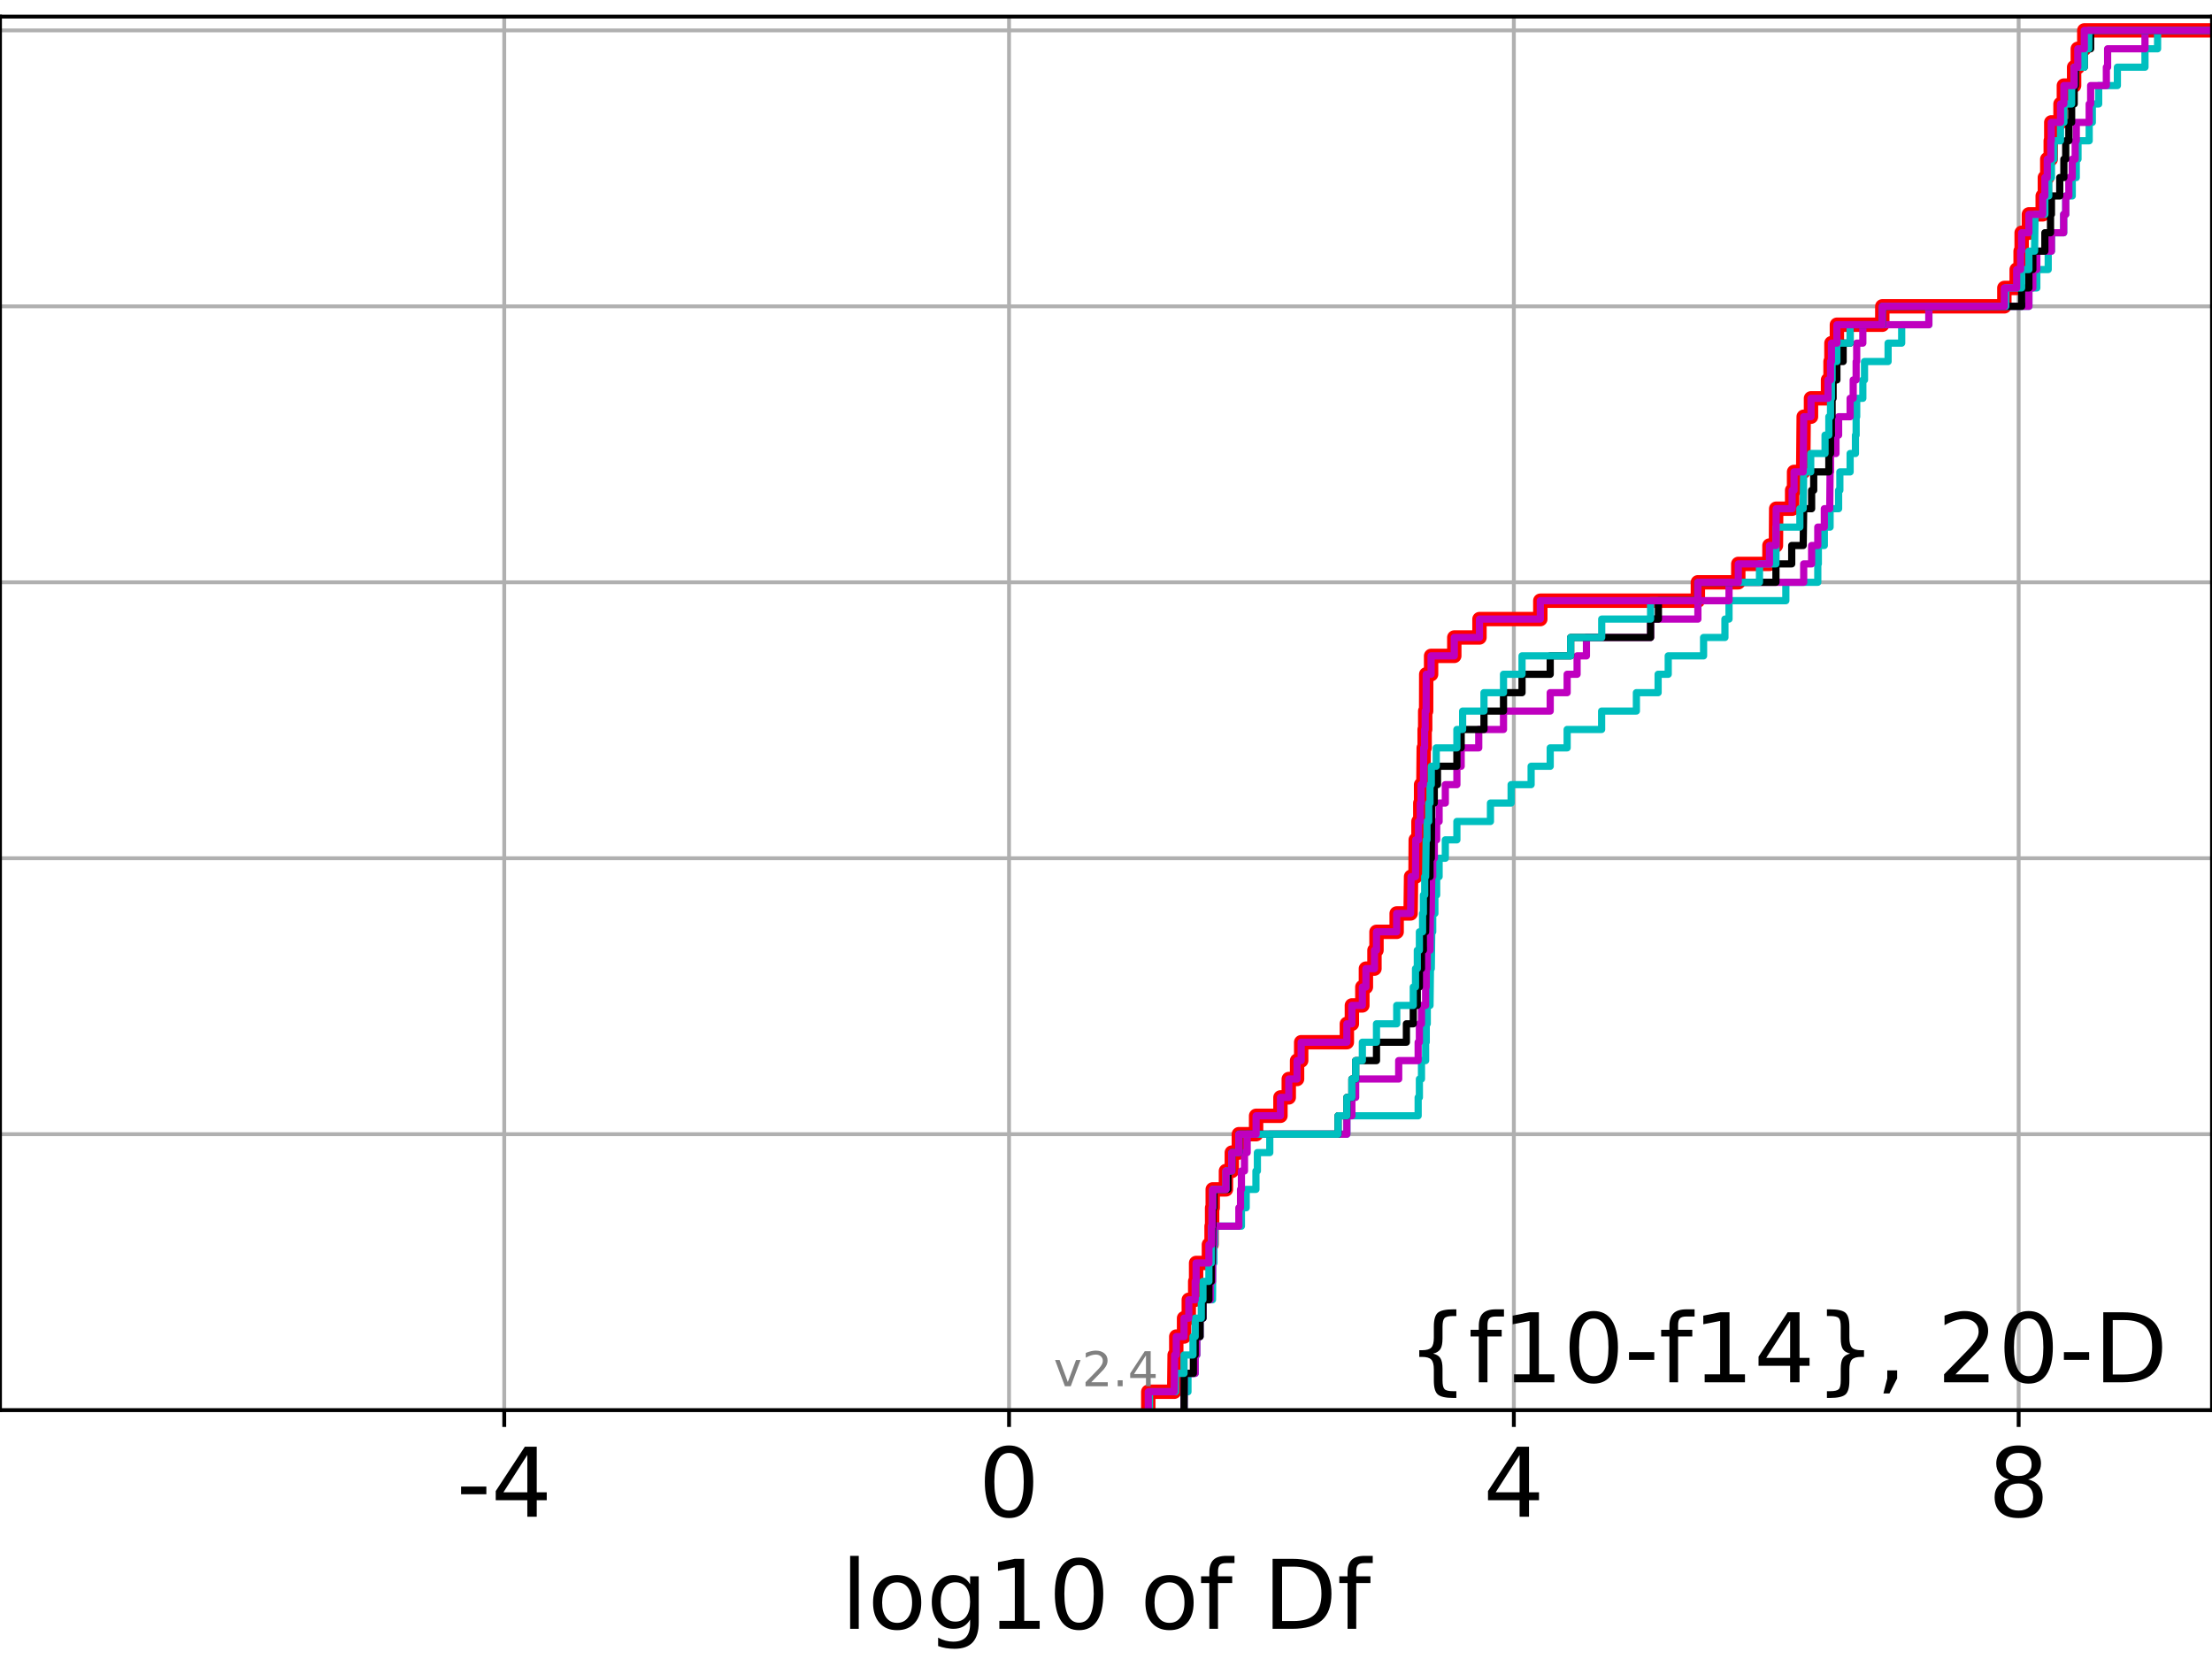 <?xml version="1.0" encoding="utf-8" standalone="no"?>
<!DOCTYPE svg PUBLIC "-//W3C//DTD SVG 1.1//EN"
  "http://www.w3.org/Graphics/SVG/1.1/DTD/svg11.dtd">
<!-- Created with matplotlib (https://matplotlib.org/) -->
<svg height="345.6pt" version="1.1" viewBox="0 0 460.8 345.6" width="460.8pt" xmlns="http://www.w3.org/2000/svg" xmlns:xlink="http://www.w3.org/1999/xlink">
 <defs>
  <style type="text/css">
*{stroke-linecap:butt;stroke-linejoin:round;}
  </style>
 </defs>
 <g id="figure_1">
  <g id="patch_1">
   <path d="M 0 345.6 
L 460.8 345.6 
L 460.8 0 
L 0 0 
z
" style="fill:#ffffff;"/>
  </g>
  <g id="axes_1">
   <g id="patch_2">
    <path d="M 0 293.76 
L 460.8 293.76 
L 460.8 3.456 
L 0 3.456 
z
" style="fill:#ffffff;"/>
   </g>
   <g id="matplotlib.axis_1">
    <g id="xtick_1">
     <g id="line2d_1">
      <path clip-path="url(#padebe18857)" d="M 105.045 293.76 
L 105.045 3.456 
" style="fill:none;stroke:#b0b0b0;stroke-linecap:square;stroke-width:0.8;"/>
     </g>
     <g id="line2d_2">
      <defs>
       <path d="M 0 0 
L 0 3.5 
" id="m8890fd1b78" style="stroke:#000000;stroke-width:0.8;"/>
      </defs>
      <g>
       <use style="stroke:#000000;stroke-width:0.8;" x="105.045" xlink:href="#m8890fd1b78" y="293.76"/>
      </g>
     </g>
     <g id="text_1">
      <!-- -4 -->
      <defs>
       <path d="M 4.891 31.391 
L 31.203 31.391 
L 31.203 23.391 
L 4.891 23.391 
z
" id="DejaVuSans-45"/>
       <path d="M 37.797 64.312 
L 12.891 25.391 
L 37.797 25.391 
z
M 35.203 72.906 
L 47.609 72.906 
L 47.609 25.391 
L 58.016 25.391 
L 58.016 17.188 
L 47.609 17.188 
L 47.609 0 
L 37.797 0 
L 37.797 17.188 
L 4.891 17.188 
L 4.891 26.703 
z
" id="DejaVuSans-52"/>
      </defs>
      <g transform="translate(95.075 315.957)scale(0.2 -0.2)">
       <use xlink:href="#DejaVuSans-45"/>
       <use x="36.084" xlink:href="#DejaVuSans-52"/>
      </g>
     </g>
    </g>
    <g id="xtick_2">
     <g id="line2d_3">
      <path clip-path="url(#padebe18857)" d="M 210.203 293.76 
L 210.203 3.456 
" style="fill:none;stroke:#b0b0b0;stroke-linecap:square;stroke-width:0.8;"/>
     </g>
     <g id="line2d_4">
      <g>
       <use style="stroke:#000000;stroke-width:0.8;" x="210.203" xlink:href="#m8890fd1b78" y="293.76"/>
      </g>
     </g>
     <g id="text_2">
      <!-- 0 -->
      <defs>
       <path d="M 31.781 66.406 
Q 24.172 66.406 20.328 58.906 
Q 16.5 51.422 16.5 36.375 
Q 16.5 21.391 20.328 13.891 
Q 24.172 6.391 31.781 6.391 
Q 39.453 6.391 43.281 13.891 
Q 47.125 21.391 47.125 36.375 
Q 47.125 51.422 43.281 58.906 
Q 39.453 66.406 31.781 66.406 
z
M 31.781 74.219 
Q 44.047 74.219 50.516 64.516 
Q 56.984 54.828 56.984 36.375 
Q 56.984 17.969 50.516 8.266 
Q 44.047 -1.422 31.781 -1.422 
Q 19.531 -1.422 13.062 8.266 
Q 6.594 17.969 6.594 36.375 
Q 6.594 54.828 13.062 64.516 
Q 19.531 74.219 31.781 74.219 
z
" id="DejaVuSans-48"/>
      </defs>
      <g transform="translate(203.841 315.957)scale(0.2 -0.2)">
       <use xlink:href="#DejaVuSans-48"/>
      </g>
     </g>
    </g>
    <g id="xtick_3">
     <g id="line2d_5">
      <path clip-path="url(#padebe18857)" d="M 315.362 293.76 
L 315.362 3.456 
" style="fill:none;stroke:#b0b0b0;stroke-linecap:square;stroke-width:0.8;"/>
     </g>
     <g id="line2d_6">
      <g>
       <use style="stroke:#000000;stroke-width:0.8;" x="315.362" xlink:href="#m8890fd1b78" y="293.76"/>
      </g>
     </g>
     <g id="text_3">
      <!-- 4 -->
      <g transform="translate(308.999 315.957)scale(0.2 -0.2)">
       <use xlink:href="#DejaVuSans-52"/>
      </g>
     </g>
    </g>
    <g id="xtick_4">
     <g id="line2d_7">
      <path clip-path="url(#padebe18857)" d="M 420.52 293.76 
L 420.52 3.456 
" style="fill:none;stroke:#b0b0b0;stroke-linecap:square;stroke-width:0.8;"/>
     </g>
     <g id="line2d_8">
      <g>
       <use style="stroke:#000000;stroke-width:0.8;" x="420.52" xlink:href="#m8890fd1b78" y="293.76"/>
      </g>
     </g>
     <g id="text_4">
      <!-- 8 -->
      <defs>
       <path d="M 31.781 34.625 
Q 24.75 34.625 20.719 30.859 
Q 16.703 27.094 16.703 20.516 
Q 16.703 13.922 20.719 10.156 
Q 24.75 6.391 31.781 6.391 
Q 38.812 6.391 42.859 10.172 
Q 46.922 13.969 46.922 20.516 
Q 46.922 27.094 42.891 30.859 
Q 38.875 34.625 31.781 34.625 
z
M 21.922 38.812 
Q 15.578 40.375 12.031 44.719 
Q 8.5 49.078 8.5 55.328 
Q 8.5 64.062 14.719 69.141 
Q 20.953 74.219 31.781 74.219 
Q 42.672 74.219 48.875 69.141 
Q 55.078 64.062 55.078 55.328 
Q 55.078 49.078 51.531 44.719 
Q 48 40.375 41.703 38.812 
Q 48.828 37.156 52.797 32.312 
Q 56.781 27.484 56.781 20.516 
Q 56.781 9.906 50.312 4.234 
Q 43.844 -1.422 31.781 -1.422 
Q 19.734 -1.422 13.25 4.234 
Q 6.781 9.906 6.781 20.516 
Q 6.781 27.484 10.781 32.312 
Q 14.797 37.156 21.922 38.812 
z
M 18.312 54.391 
Q 18.312 48.734 21.844 45.562 
Q 25.391 42.391 31.781 42.391 
Q 38.141 42.391 41.719 45.562 
Q 45.312 48.734 45.312 54.391 
Q 45.312 60.062 41.719 63.234 
Q 38.141 66.406 31.781 66.406 
Q 25.391 66.406 21.844 63.234 
Q 18.312 60.062 18.312 54.391 
z
" id="DejaVuSans-56"/>
      </defs>
      <g transform="translate(414.158 315.957)scale(0.2 -0.2)">
       <use xlink:href="#DejaVuSans-56"/>
      </g>
     </g>
    </g>
    <g id="text_5">
     <!-- log10 of Df -->
     <defs>
      <path d="M 9.422 75.984 
L 18.406 75.984 
L 18.406 0 
L 9.422 0 
z
" id="DejaVuSans-108"/>
      <path d="M 30.609 48.391 
Q 23.391 48.391 19.188 42.75 
Q 14.984 37.109 14.984 27.297 
Q 14.984 17.484 19.156 11.844 
Q 23.344 6.203 30.609 6.203 
Q 37.797 6.203 41.984 11.859 
Q 46.188 17.531 46.188 27.297 
Q 46.188 37.016 41.984 42.703 
Q 37.797 48.391 30.609 48.391 
z
M 30.609 56 
Q 42.328 56 49.016 48.375 
Q 55.719 40.766 55.719 27.297 
Q 55.719 13.875 49.016 6.219 
Q 42.328 -1.422 30.609 -1.422 
Q 18.844 -1.422 12.172 6.219 
Q 5.516 13.875 5.516 27.297 
Q 5.516 40.766 12.172 48.375 
Q 18.844 56 30.609 56 
z
" id="DejaVuSans-111"/>
      <path d="M 45.406 27.984 
Q 45.406 37.75 41.375 43.109 
Q 37.359 48.484 30.078 48.484 
Q 22.859 48.484 18.828 43.109 
Q 14.797 37.75 14.797 27.984 
Q 14.797 18.266 18.828 12.891 
Q 22.859 7.516 30.078 7.516 
Q 37.359 7.516 41.375 12.891 
Q 45.406 18.266 45.406 27.984 
z
M 54.391 6.781 
Q 54.391 -7.172 48.188 -13.984 
Q 42 -20.797 29.203 -20.797 
Q 24.469 -20.797 20.266 -20.094 
Q 16.062 -19.391 12.109 -17.922 
L 12.109 -9.188 
Q 16.062 -11.328 19.922 -12.344 
Q 23.781 -13.375 27.781 -13.375 
Q 36.625 -13.375 41.016 -8.766 
Q 45.406 -4.156 45.406 5.172 
L 45.406 9.625 
Q 42.625 4.781 38.281 2.391 
Q 33.938 0 27.875 0 
Q 17.828 0 11.672 7.656 
Q 5.516 15.328 5.516 27.984 
Q 5.516 40.672 11.672 48.328 
Q 17.828 56 27.875 56 
Q 33.938 56 38.281 53.609 
Q 42.625 51.219 45.406 46.391 
L 45.406 54.688 
L 54.391 54.688 
z
" id="DejaVuSans-103"/>
      <path d="M 12.406 8.297 
L 28.516 8.297 
L 28.516 63.922 
L 10.984 60.406 
L 10.984 69.391 
L 28.422 72.906 
L 38.281 72.906 
L 38.281 8.297 
L 54.391 8.297 
L 54.391 0 
L 12.406 0 
z
" id="DejaVuSans-49"/>
      <path id="DejaVuSans-32"/>
      <path d="M 37.109 75.984 
L 37.109 68.5 
L 28.516 68.5 
Q 23.688 68.5 21.797 66.547 
Q 19.922 64.594 19.922 59.516 
L 19.922 54.688 
L 34.719 54.688 
L 34.719 47.703 
L 19.922 47.703 
L 19.922 0 
L 10.891 0 
L 10.891 47.703 
L 2.297 47.703 
L 2.297 54.688 
L 10.891 54.688 
L 10.891 58.5 
Q 10.891 67.625 15.141 71.797 
Q 19.391 75.984 28.609 75.984 
z
" id="DejaVuSans-102"/>
      <path d="M 19.672 64.797 
L 19.672 8.109 
L 31.594 8.109 
Q 46.688 8.109 53.688 14.938 
Q 60.688 21.781 60.688 36.531 
Q 60.688 51.172 53.688 57.984 
Q 46.688 64.797 31.594 64.797 
z
M 9.812 72.906 
L 30.078 72.906 
Q 51.266 72.906 61.172 64.094 
Q 71.094 55.281 71.094 36.531 
Q 71.094 17.672 61.125 8.828 
Q 51.172 0 30.078 0 
L 9.812 0 
z
" id="DejaVuSans-68"/>
     </defs>
     <g transform="translate(175.214 339.313)scale(0.2 -0.2)">
      <use xlink:href="#DejaVuSans-108"/>
      <use x="27.783" xlink:href="#DejaVuSans-111"/>
      <use x="88.965" xlink:href="#DejaVuSans-103"/>
      <use x="152.441" xlink:href="#DejaVuSans-49"/>
      <use x="216.064" xlink:href="#DejaVuSans-48"/>
      <use x="279.688" xlink:href="#DejaVuSans-32"/>
      <use x="311.475" xlink:href="#DejaVuSans-111"/>
      <use x="372.656" xlink:href="#DejaVuSans-102"/>
      <use x="407.861" xlink:href="#DejaVuSans-32"/>
      <use x="439.648" xlink:href="#DejaVuSans-68"/>
      <use x="516.65" xlink:href="#DejaVuSans-102"/>
     </g>
    </g>
   </g>
   <g id="matplotlib.axis_2">
    <g id="ytick_1">
     <g id="line2d_9">
      <path clip-path="url(#padebe18857)" d="M 0 293.76 
L 460.8 293.76 
" style="fill:none;stroke:#b0b0b0;stroke-linecap:square;stroke-width:0.8;"/>
     </g>
     <g id="line2d_10">
      <defs>
       <path d="M 0 0 
L -3.5 0 
" id="mee7f77f61e" style="stroke:#000000;stroke-width:0.8;"/>
      </defs>
      <g>
       <use style="stroke:#000000;stroke-width:0.8;" x="0" xlink:href="#mee7f77f61e" y="293.76"/>
      </g>
     </g>
    </g>
    <g id="ytick_2">
     <g id="line2d_11">
      <path clip-path="url(#padebe18857)" d="M 0 236.274 
L 460.8 236.274 
" style="fill:none;stroke:#b0b0b0;stroke-linecap:square;stroke-width:0.8;"/>
     </g>
     <g id="line2d_12">
      <g>
       <use style="stroke:#000000;stroke-width:0.8;" x="0" xlink:href="#mee7f77f61e" y="236.274"/>
      </g>
     </g>
    </g>
    <g id="ytick_3">
     <g id="line2d_13">
      <path clip-path="url(#padebe18857)" d="M 0 178.788 
L 460.8 178.788 
" style="fill:none;stroke:#b0b0b0;stroke-linecap:square;stroke-width:0.8;"/>
     </g>
     <g id="line2d_14">
      <g>
       <use style="stroke:#000000;stroke-width:0.8;" x="0" xlink:href="#mee7f77f61e" y="178.788"/>
      </g>
     </g>
    </g>
    <g id="ytick_4">
     <g id="line2d_15">
      <path clip-path="url(#padebe18857)" d="M 0 121.302 
L 460.8 121.302 
" style="fill:none;stroke:#b0b0b0;stroke-linecap:square;stroke-width:0.8;"/>
     </g>
     <g id="line2d_16">
      <g>
       <use style="stroke:#000000;stroke-width:0.8;" x="0" xlink:href="#mee7f77f61e" y="121.302"/>
      </g>
     </g>
    </g>
    <g id="ytick_5">
     <g id="line2d_17">
      <path clip-path="url(#padebe18857)" d="M 0 63.816 
L 460.8 63.816 
" style="fill:none;stroke:#b0b0b0;stroke-linecap:square;stroke-width:0.8;"/>
     </g>
     <g id="line2d_18">
      <g>
       <use style="stroke:#000000;stroke-width:0.8;" x="0" xlink:href="#mee7f77f61e" y="63.816"/>
      </g>
     </g>
    </g>
    <g id="ytick_6">
     <g id="line2d_19">
      <path clip-path="url(#padebe18857)" d="M 0 6.33 
L 460.8 6.33 
" style="fill:none;stroke:#b0b0b0;stroke-linecap:square;stroke-width:0.8;"/>
     </g>
     <g id="line2d_20">
      <g>
       <use style="stroke:#000000;stroke-width:0.8;" x="0" xlink:href="#mee7f77f61e" y="6.33"/>
      </g>
     </g>
    </g>
   </g>
   <g id="line2d_21">
    <path clip-path="url(#padebe18857)" d="M 239.208 293.76 
L 239.208 289.928 
L 244.609 289.928 
L 244.697 282.263 
L 245.038 282.263 
L 245.038 278.43 
L 246.659 278.43 
L 246.659 274.598 
L 247.645 274.598 
L 247.645 270.766 
L 248.981 270.766 
L 248.981 266.933 
L 249.168 266.933 
L 249.168 263.101 
L 251.837 263.101 
L 251.837 259.268 
L 252.392 259.268 
L 252.392 255.436 
L 252.505 255.436 
L 252.505 251.604 
L 252.633 251.604 
L 252.633 247.771 
L 255.386 247.771 
L 255.386 243.939 
L 256.608 243.939 
L 256.608 240.106 
L 258.077 240.106 
L 258.077 236.274 
L 261.669 236.274 
L 261.669 232.442 
L 266.742 232.442 
L 266.742 228.609 
L 268.473 228.609 
L 268.473 224.777 
L 270.203 224.777 
L 270.203 220.944 
L 271.061 220.944 
L 271.061 217.112 
L 280.576 217.112 
L 280.576 213.28 
L 281.622 213.28 
L 281.622 209.447 
L 283.803 209.447 
L 283.803 205.615 
L 284.545 205.615 
L 284.545 201.782 
L 286.328 201.782 
L 286.328 197.95 
L 286.749 197.95 
L 286.749 194.118 
L 290.95 194.118 
L 290.95 190.285 
L 293.854 190.285 
L 293.951 182.621 
L 294.877 182.621 
L 294.921 174.956 
L 295.493 174.956 
L 295.493 171.123 
L 295.874 171.123 
L 295.874 167.291 
L 296.039 167.291 
L 296.039 163.459 
L 296.517 163.459 
L 296.59 155.794 
L 296.775 155.794 
L 296.775 151.961 
L 296.895 151.961 
L 296.895 148.129 
L 297.091 148.129 
L 297.108 140.464 
L 298.125 140.464 
L 298.125 136.632 
L 302.956 136.632 
L 302.956 132.799 
L 308.201 132.799 
L 308.201 128.967 
L 320.877 128.967 
L 320.877 125.135 
L 353.699 125.135 
L 353.699 121.302 
L 362.117 121.302 
L 362.117 117.47 
L 368.608 117.47 
L 368.608 113.637 
L 369.961 113.637 
L 370.012 105.973 
L 373.334 105.973 
L 373.334 102.14 
L 373.736 102.14 
L 373.736 98.308 
L 375.638 98.308 
L 375.74 86.811 
L 377.263 86.811 
L 377.263 82.978 
L 380.809 82.978 
L 380.809 79.146 
L 381.333 79.146 
L 381.333 75.313 
L 381.521 75.313 
L 381.521 71.481 
L 382.659 71.481 
L 382.659 67.649 
L 392.116 67.649 
L 392.116 63.816 
L 417.543 63.816 
L 417.543 59.984 
L 420.11 59.984 
L 420.11 56.151 
L 420.929 56.151 
L 420.929 52.319 
L 421.144 52.319 
L 421.144 48.487 
L 422.655 48.487 
L 422.655 44.654 
L 425.531 44.654 
L 425.531 40.822 
L 425.983 40.822 
L 425.983 36.989 
L 426.481 36.989 
L 426.481 33.157 
L 427.205 33.157 
L 427.205 29.325 
L 427.318 29.325 
L 427.318 25.492 
L 429.241 25.492 
L 429.241 21.66 
L 429.942 21.66 
L 429.942 17.827 
L 432.077 17.827 
L 432.077 13.995 
L 432.842 13.995 
L 432.842 10.163 
L 434.194 10.163 
L 434.194 6.33 
L 434.194 6.33 
L 460.8 6.33 
L 460.8 6.33 
" style="fill:none;stroke:#ff0000;stroke-linecap:square;stroke-width:3;"/>
   </g>
   <g id="line2d_22">
    <path clip-path="url(#padebe18857)" d="M 246.659 293.76 
L 246.659 289.928 
L 247.478 289.928 
L 247.478 286.095 
L 248.981 286.095 
L 248.981 282.263 
L 249.313 282.263 
L 249.313 278.43 
L 249.989 278.43 
L 249.989 274.598 
L 250.6 274.598 
L 250.6 270.766 
L 252.583 270.766 
L 252.641 263.101 
L 252.882 263.101 
L 252.882 259.268 
L 253.074 259.268 
L 253.074 255.436 
L 258.612 255.436 
L 258.612 251.604 
L 259.605 251.604 
L 259.605 247.771 
L 261.634 247.771 
L 261.634 243.939 
L 261.937 243.939 
L 261.937 240.106 
L 264.517 240.106 
L 264.517 236.274 
L 280.576 236.274 
L 280.576 232.442 
L 295.428 232.442 
L 295.428 228.609 
L 295.685 228.609 
L 295.685 224.777 
L 296.121 224.777 
L 296.121 220.944 
L 296.983 220.944 
L 296.983 217.112 
L 297.114 217.112 
L 297.114 213.28 
L 297.326 213.28 
L 297.326 209.447 
L 297.897 209.447 
L 297.99 201.782 
L 298.167 201.782 
L 298.257 194.118 
L 298.463 194.118 
L 298.463 190.285 
L 298.913 190.285 
L 298.913 186.453 
L 299.28 186.453 
L 299.28 182.621 
L 299.793 182.621 
L 299.793 178.788 
L 301.087 178.788 
L 301.087 174.956 
L 303.498 174.956 
L 303.498 171.123 
L 310.489 171.123 
L 310.489 167.291 
L 314.794 167.291 
L 314.794 163.459 
L 318.959 163.459 
L 318.959 159.626 
L 322.938 159.626 
L 322.938 155.794 
L 326.466 155.794 
L 326.466 151.961 
L 333.646 151.961 
L 333.646 148.129 
L 340.89 148.129 
L 340.89 144.297 
L 345.417 144.297 
L 345.417 140.464 
L 347.521 140.464 
L 347.521 136.632 
L 354.885 136.632 
L 354.885 132.799 
L 359.334 132.799 
L 359.334 128.967 
L 360.185 128.967 
L 360.185 125.135 
L 372.024 125.135 
L 372.024 121.302 
L 378.679 121.302 
L 378.679 117.47 
L 378.794 117.47 
L 378.794 113.637 
L 380.04 113.637 
L 380.04 109.805 
L 381.24 109.805 
L 381.24 105.973 
L 383.016 105.973 
L 383.016 102.14 
L 383.276 102.14 
L 383.276 98.308 
L 385.416 98.308 
L 385.416 94.475 
L 386.524 94.475 
L 386.524 90.643 
L 386.669 90.643 
L 386.669 86.811 
L 386.785 86.811 
L 386.785 82.978 
L 388.062 82.978 
L 388.062 79.146 
L 388.411 79.146 
L 388.411 75.313 
L 393.326 75.313 
L 393.326 71.481 
L 396.155 71.481 
L 396.155 67.649 
L 401.816 67.649 
L 401.816 63.816 
L 422.656 63.816 
L 422.656 59.984 
L 424.305 59.984 
L 424.305 56.151 
L 426.679 56.151 
L 426.679 52.319 
L 427.353 52.319 
L 427.353 48.487 
L 429.898 48.487 
L 429.898 44.654 
L 430.329 44.654 
L 430.329 40.822 
L 431.687 40.822 
L 431.687 36.989 
L 432.527 36.989 
L 432.527 33.157 
L 432.886 33.157 
L 432.886 29.325 
L 435.216 29.325 
L 435.216 25.492 
L 435.869 25.492 
L 435.869 21.66 
L 437.195 21.66 
L 437.195 17.827 
L 441.091 17.827 
L 441.091 13.995 
L 446.839 13.995 
L 446.839 10.163 
L 449.463 10.163 
L 449.463 6.33 
L 449.463 6.33 
L 460.8 6.33 
L 460.8 6.33 
" style="fill:none;stroke:#00bfbf;stroke-linecap:square;stroke-width:1.5;"/>
   </g>
   <g id="line2d_23">
    <path clip-path="url(#padebe18857)" d="M 246.659 293.76 
L 246.697 286.095 
L 248.981 286.095 
L 248.981 282.263 
L 249.313 282.263 
L 249.313 278.43 
L 249.989 278.43 
L 249.989 274.598 
L 250.6 274.598 
L 250.6 270.766 
L 252.112 270.766 
L 252.112 266.933 
L 252.583 266.933 
L 252.641 259.268 
L 252.882 259.268 
L 252.882 255.436 
L 258.077 255.436 
L 258.077 251.604 
L 258.422 251.604 
L 258.422 247.771 
L 258.612 247.771 
L 258.612 243.939 
L 259.25 243.939 
L 259.25 240.106 
L 259.808 240.106 
L 259.808 236.274 
L 280.576 236.274 
L 280.576 232.442 
L 281.622 232.442 
L 281.622 228.609 
L 282.412 228.609 
L 282.412 224.777 
L 291.374 224.777 
L 291.374 220.944 
L 295.428 220.944 
L 295.428 217.112 
L 295.685 217.112 
L 295.685 213.28 
L 296.121 213.28 
L 296.121 209.447 
L 296.983 209.447 
L 296.983 205.615 
L 297.114 205.615 
L 297.114 201.782 
L 297.326 201.782 
L 297.326 197.95 
L 297.897 197.95 
L 297.99 190.285 
L 298.167 190.285 
L 298.257 182.621 
L 298.463 182.621 
L 298.463 178.788 
L 298.793 178.788 
L 298.793 174.956 
L 299.28 174.956 
L 299.28 171.123 
L 299.793 171.123 
L 299.793 167.291 
L 301.087 167.291 
L 301.087 163.459 
L 303.498 163.459 
L 303.498 159.626 
L 304.388 159.626 
L 304.388 155.794 
L 308.049 155.794 
L 308.049 151.961 
L 313.207 151.961 
L 313.207 148.129 
L 322.938 148.129 
L 322.938 144.297 
L 326.466 144.297 
L 326.466 140.464 
L 328.536 140.464 
L 328.536 136.632 
L 330.485 136.632 
L 330.485 132.799 
L 343.846 132.799 
L 343.846 128.967 
L 353.699 128.967 
L 353.699 125.135 
L 360.185 125.135 
L 360.185 121.302 
L 375.74 121.302 
L 375.74 117.47 
L 377.394 117.47 
L 377.394 113.637 
L 378.679 113.637 
L 378.679 109.805 
L 380.04 109.805 
L 380.04 105.973 
L 381.169 105.973 
L 381.24 98.308 
L 381.333 98.308 
L 381.333 94.475 
L 382.466 94.475 
L 382.466 90.643 
L 383.016 90.643 
L 383.016 86.811 
L 385.416 86.811 
L 385.416 82.978 
L 386.055 82.978 
L 386.055 79.146 
L 386.669 79.146 
L 386.669 75.313 
L 386.785 75.313 
L 386.785 71.481 
L 388.062 71.481 
L 388.062 67.649 
L 401.816 67.649 
L 401.816 63.816 
L 422.656 63.816 
L 422.656 59.984 
L 423.478 59.984 
L 423.478 56.151 
L 424.305 56.151 
L 424.305 52.319 
L 427.353 52.319 
L 427.353 48.487 
L 429.898 48.487 
L 429.898 44.654 
L 430.329 44.654 
L 430.329 40.822 
L 430.978 40.822 
L 430.978 36.989 
L 431.687 36.989 
L 431.687 33.157 
L 432.3 33.157 
L 432.3 29.325 
L 432.527 29.325 
L 432.527 25.492 
L 435.216 25.492 
L 435.216 21.66 
L 435.521 21.66 
L 435.521 17.827 
L 438.792 17.827 
L 438.792 13.995 
L 439.054 13.995 
L 439.054 10.163 
L 446.839 10.163 
L 446.839 6.33 
L 446.839 6.33 
L 460.8 6.33 
L 460.8 6.33 
" style="fill:none;stroke:#bf00bf;stroke-linecap:square;stroke-width:1.5;"/>
   </g>
   <g id="line2d_24">
    <path clip-path="url(#padebe18857)" d="M 246.659 293.76 
L 246.697 286.095 
L 248.603 286.095 
L 248.603 282.263 
L 248.981 282.263 
L 248.981 278.43 
L 249.989 278.43 
L 249.989 274.598 
L 250.6 274.598 
L 250.6 270.766 
L 251.837 270.766 
L 251.837 266.933 
L 252.346 266.933 
L 252.346 263.101 
L 252.505 263.101 
L 252.583 255.436 
L 252.641 255.436 
L 252.641 251.604 
L 252.882 251.604 
L 252.882 247.771 
L 255.8 247.771 
L 255.8 243.939 
L 256.608 243.939 
L 256.608 240.106 
L 258.077 240.106 
L 258.077 236.274 
L 278.741 236.274 
L 278.741 232.442 
L 280.576 232.442 
L 280.576 228.609 
L 281.622 228.609 
L 281.622 224.777 
L 282.412 224.777 
L 282.412 220.944 
L 286.749 220.944 
L 286.749 217.112 
L 292.978 217.112 
L 292.978 213.28 
L 294.409 213.28 
L 294.409 209.447 
L 295.244 209.447 
L 295.244 205.615 
L 295.685 205.615 
L 295.685 201.782 
L 296.121 201.782 
L 296.121 197.95 
L 296.517 197.95 
L 296.517 194.118 
L 296.983 194.118 
L 297.091 186.453 
L 297.114 186.453 
L 297.114 182.621 
L 297.897 182.621 
L 297.897 178.788 
L 298.167 178.788 
L 298.239 167.291 
L 298.787 167.291 
L 298.787 163.459 
L 299.454 163.459 
L 299.454 159.626 
L 303.498 159.626 
L 303.498 155.794 
L 304.388 155.794 
L 304.388 151.961 
L 309.141 151.961 
L 309.141 148.129 
L 313.207 148.129 
L 313.207 144.297 
L 317.067 144.297 
L 317.067 140.464 
L 322.938 140.464 
L 322.938 136.632 
L 327.194 136.632 
L 327.194 132.799 
L 343.846 132.799 
L 343.846 128.967 
L 345.476 128.967 
L 345.476 125.135 
L 353.699 125.135 
L 353.699 121.302 
L 369.961 121.302 
L 369.961 117.47 
L 373.248 117.47 
L 373.248 113.637 
L 375.638 113.637 
L 375.74 105.973 
L 377.394 105.973 
L 377.394 102.14 
L 377.829 102.14 
L 377.829 98.308 
L 380.98 98.308 
L 380.98 94.475 
L 381.333 94.475 
L 381.333 90.643 
L 381.521 90.643 
L 381.521 86.811 
L 381.66 86.811 
L 381.66 82.978 
L 381.87 82.978 
L 381.87 79.146 
L 382.659 79.146 
L 382.659 75.313 
L 383.961 75.313 
L 383.961 71.481 
L 385.416 71.481 
L 385.416 67.649 
L 392.116 67.649 
L 392.116 63.816 
L 421.144 63.816 
L 421.144 59.984 
L 422.656 59.984 
L 422.656 56.151 
L 423.478 56.151 
L 423.478 52.319 
L 425.983 52.319 
L 425.983 48.487 
L 427.162 48.487 
L 427.162 44.654 
L 427.353 44.654 
L 427.353 40.822 
L 429.082 40.822 
L 429.082 36.989 
L 429.942 36.989 
L 429.942 33.157 
L 430.329 33.157 
L 430.329 29.325 
L 430.978 29.325 
L 430.978 25.492 
L 431.561 25.492 
L 431.561 21.66 
L 432.093 21.66 
L 432.093 17.827 
L 432.371 17.827 
L 432.371 13.995 
L 434.194 13.995 
L 434.194 10.163 
L 435.521 10.163 
L 435.521 6.33 
L 435.521 6.33 
L 460.8 6.33 
L 460.8 6.33 
" style="fill:none;stroke:#000000;stroke-linecap:square;stroke-width:1.5;"/>
   </g>
   <g id="line2d_25">
    <path clip-path="url(#padebe18857)" d="M 239.467 293.76 
L 239.467 289.928 
L 244.885 289.928 
L 244.885 286.095 
L 246.659 286.095 
L 246.659 282.263 
L 248.521 282.263 
L 248.521 278.43 
L 248.981 278.43 
L 248.981 274.598 
L 250.252 274.598 
L 250.252 270.766 
L 250.6 270.766 
L 250.6 266.933 
L 251.837 266.933 
L 251.837 263.101 
L 252.346 263.101 
L 252.392 255.436 
L 252.505 255.436 
L 252.505 251.604 
L 252.633 251.604 
L 252.633 247.771 
L 255.386 247.771 
L 255.386 243.939 
L 256.608 243.939 
L 256.608 240.106 
L 258.077 240.106 
L 258.077 236.274 
L 278.741 236.274 
L 278.741 232.442 
L 280.576 232.442 
L 280.576 228.609 
L 281.622 228.609 
L 281.622 224.777 
L 282.412 224.777 
L 282.412 220.944 
L 283.803 220.944 
L 283.803 217.112 
L 286.749 217.112 
L 286.749 213.28 
L 290.966 213.28 
L 290.966 209.447 
L 294.409 209.447 
L 294.409 205.615 
L 294.877 205.615 
L 294.877 201.782 
L 295.254 201.782 
L 295.254 197.95 
L 295.685 197.95 
L 295.685 194.118 
L 296.349 194.118 
L 296.349 190.285 
L 296.517 190.285 
L 296.517 186.453 
L 296.794 186.453 
L 296.794 182.621 
L 296.983 182.621 
L 297.091 174.956 
L 297.267 174.956 
L 297.267 171.123 
L 297.634 171.123 
L 297.634 167.291 
L 297.897 167.291 
L 297.897 163.459 
L 298.167 163.459 
L 298.167 159.626 
L 299.194 159.626 
L 299.194 155.794 
L 303.498 155.794 
L 303.498 151.961 
L 304.693 151.961 
L 304.693 148.129 
L 309.141 148.129 
L 309.141 144.297 
L 313.207 144.297 
L 313.207 140.464 
L 317.067 140.464 
L 317.067 136.632 
L 327.194 136.632 
L 327.194 132.799 
L 333.666 132.799 
L 333.666 128.967 
L 343.846 128.967 
L 343.846 125.135 
L 353.699 125.135 
L 353.699 121.302 
L 366.532 121.302 
L 366.532 117.47 
L 369.961 117.47 
L 369.993 109.805 
L 374.945 109.805 
L 374.945 105.973 
L 375.638 105.973 
L 375.74 98.308 
L 377.204 98.308 
L 377.204 94.475 
L 380.191 94.475 
L 380.191 90.643 
L 380.98 90.643 
L 380.98 86.811 
L 381.333 86.811 
L 381.333 82.978 
L 381.521 82.978 
L 381.521 79.146 
L 381.66 79.146 
L 381.66 75.313 
L 382.659 75.313 
L 382.659 71.481 
L 385.416 71.481 
L 385.416 67.649 
L 392.116 67.649 
L 392.116 63.816 
L 417.844 63.816 
L 417.844 59.984 
L 421.144 59.984 
L 421.144 56.151 
L 422.656 56.151 
L 422.656 52.319 
L 423.843 52.319 
L 423.937 44.654 
L 425.983 44.654 
L 425.983 40.822 
L 426.796 40.822 
L 426.796 36.989 
L 427.353 36.989 
L 427.353 33.157 
L 427.875 33.157 
L 427.875 29.325 
L 429.241 29.325 
L 429.241 25.492 
L 429.942 25.492 
L 429.942 21.66 
L 431.561 21.66 
L 431.561 17.827 
L 432.077 17.827 
L 432.077 13.995 
L 434.194 13.995 
L 434.194 10.163 
L 435.137 10.163 
L 435.137 6.33 
L 435.137 6.33 
L 460.8 6.33 
L 460.8 6.33 
" style="fill:none;stroke:#00bfbf;stroke-linecap:square;stroke-width:1.5;"/>
   </g>
   <g id="line2d_26">
    <path clip-path="url(#padebe18857)" d="M 239.208 293.76 
L 239.208 289.928 
L 244.609 289.928 
L 244.697 282.263 
L 245.038 282.263 
L 245.038 278.43 
L 246.659 278.43 
L 246.659 274.598 
L 247.645 274.598 
L 247.645 270.766 
L 248.981 270.766 
L 248.981 266.933 
L 249.168 266.933 
L 249.168 263.101 
L 251.837 263.101 
L 251.837 259.268 
L 252.392 259.268 
L 252.392 255.436 
L 252.505 255.436 
L 252.505 251.604 
L 252.633 251.604 
L 252.633 247.771 
L 255.386 247.771 
L 255.386 243.939 
L 256.608 243.939 
L 256.608 240.106 
L 258.077 240.106 
L 258.077 236.274 
L 261.669 236.274 
L 261.669 232.442 
L 266.742 232.442 
L 266.742 228.609 
L 268.473 228.609 
L 268.473 224.777 
L 270.203 224.777 
L 270.203 220.944 
L 271.061 220.944 
L 271.061 217.112 
L 280.576 217.112 
L 280.576 213.28 
L 281.622 213.28 
L 281.622 209.447 
L 283.803 209.447 
L 283.803 205.615 
L 284.545 205.615 
L 284.545 201.782 
L 286.328 201.782 
L 286.328 197.95 
L 286.749 197.95 
L 286.749 194.118 
L 290.95 194.118 
L 290.95 190.285 
L 293.854 190.285 
L 293.951 182.621 
L 294.877 182.621 
L 294.921 174.956 
L 295.493 174.956 
L 295.493 171.123 
L 295.874 171.123 
L 295.874 167.291 
L 296.039 167.291 
L 296.039 163.459 
L 296.517 163.459 
L 296.59 155.794 
L 296.775 155.794 
L 296.775 151.961 
L 296.895 151.961 
L 296.895 148.129 
L 297.091 148.129 
L 297.108 140.464 
L 298.125 140.464 
L 298.125 136.632 
L 302.956 136.632 
L 302.956 132.799 
L 308.201 132.799 
L 308.201 128.967 
L 320.877 128.967 
L 320.877 125.135 
L 353.699 125.135 
L 353.699 121.302 
L 362.117 121.302 
L 362.117 117.47 
L 368.608 117.47 
L 368.608 113.637 
L 369.961 113.637 
L 370.012 105.973 
L 373.334 105.973 
L 373.334 102.14 
L 373.736 102.14 
L 373.736 98.308 
L 375.638 98.308 
L 375.74 86.811 
L 377.263 86.811 
L 377.263 82.978 
L 380.809 82.978 
L 380.809 79.146 
L 381.333 79.146 
L 381.333 75.313 
L 381.521 75.313 
L 381.521 71.481 
L 382.659 71.481 
L 382.659 67.649 
L 392.116 67.649 
L 392.116 63.816 
L 417.543 63.816 
L 417.543 59.984 
L 420.11 59.984 
L 420.11 56.151 
L 420.929 56.151 
L 420.929 52.319 
L 421.144 52.319 
L 421.144 48.487 
L 422.655 48.487 
L 422.655 44.654 
L 425.531 44.654 
L 425.531 40.822 
L 425.983 40.822 
L 425.983 36.989 
L 426.481 36.989 
L 426.481 33.157 
L 427.205 33.157 
L 427.205 29.325 
L 427.318 29.325 
L 427.318 25.492 
L 429.241 25.492 
L 429.241 21.66 
L 429.942 21.66 
L 429.942 17.827 
L 432.077 17.827 
L 432.077 13.995 
L 432.842 13.995 
L 432.842 10.163 
L 434.194 10.163 
L 434.194 6.33 
L 434.194 6.33 
L 460.8 6.33 
L 460.8 6.33 
" style="fill:none;stroke:#bf00bf;stroke-linecap:square;stroke-width:1.5;"/>
   </g>
   <g id="patch_3">
    <path d="M 0 293.76 
L 0 3.456 
" style="fill:none;stroke:#000000;stroke-linecap:square;stroke-linejoin:miter;stroke-width:0.8;"/>
   </g>
   <g id="patch_4">
    <path d="M 460.8 293.76 
L 460.8 3.456 
" style="fill:none;stroke:#000000;stroke-linecap:square;stroke-linejoin:miter;stroke-width:0.8;"/>
   </g>
   <g id="patch_5">
    <path d="M 0 293.76 
L 460.8 293.76 
" style="fill:none;stroke:#000000;stroke-linecap:square;stroke-linejoin:miter;stroke-width:0.8;"/>
   </g>
   <g id="patch_6">
    <path d="M 0 3.456 
L 460.8 3.456 
" style="fill:none;stroke:#000000;stroke-linecap:square;stroke-linejoin:miter;stroke-width:0.8;"/>
   </g>
   <g id="text_6">
    <!-- {f10-f14}, 20-D -->
    <defs>
     <path d="M 51.125 -9.281 
L 51.125 -16.312 
L 48.094 -16.312 
Q 35.938 -16.312 31.812 -12.688 
Q 27.688 -9.078 27.688 1.703 
L 27.688 13.375 
Q 27.688 20.75 25.047 23.578 
Q 22.406 26.422 15.484 26.422 
L 12.5 26.422 
L 12.5 33.406 
L 15.484 33.406 
Q 22.469 33.406 25.078 36.203 
Q 27.688 39.016 27.688 46.297 
L 27.688 58.016 
Q 27.688 68.797 31.812 72.391 
Q 35.938 75.984 48.094 75.984 
L 51.125 75.984 
L 51.125 69 
L 47.797 69 
Q 40.922 69 38.812 66.844 
Q 36.719 64.703 36.719 57.812 
L 36.719 45.703 
Q 36.719 38.031 34.5 34.562 
Q 32.281 31.109 26.906 29.891 
Q 32.328 28.562 34.516 25.094 
Q 36.719 21.625 36.719 14.016 
L 36.719 1.906 
Q 36.719 -4.984 38.812 -7.125 
Q 40.922 -9.281 47.797 -9.281 
z
" id="DejaVuSans-123"/>
     <path d="M 12.5 -9.281 
L 15.922 -9.281 
Q 22.75 -9.281 24.828 -7.172 
Q 26.906 -5.078 26.906 1.906 
L 26.906 14.016 
Q 26.906 21.625 29.094 25.094 
Q 31.297 28.562 36.719 29.891 
Q 31.297 31.109 29.094 34.562 
Q 26.906 38.031 26.906 45.703 
L 26.906 57.812 
Q 26.906 64.75 24.828 66.875 
Q 22.75 69 15.922 69 
L 12.5 69 
L 12.5 75.984 
L 15.578 75.984 
Q 27.734 75.984 31.812 72.391 
Q 35.891 68.797 35.891 58.016 
L 35.891 46.297 
Q 35.891 39.016 38.516 36.203 
Q 41.156 33.406 48.094 33.406 
L 51.125 33.406 
L 51.125 26.422 
L 48.094 26.422 
Q 41.156 26.422 38.516 23.578 
Q 35.891 20.75 35.891 13.375 
L 35.891 1.703 
Q 35.891 -9.078 31.812 -12.688 
Q 27.734 -16.312 15.578 -16.312 
L 12.5 -16.312 
z
" id="DejaVuSans-125"/>
     <path d="M 11.719 12.406 
L 22.016 12.406 
L 22.016 4 
L 14.016 -11.625 
L 7.719 -11.625 
L 11.719 4 
z
" id="DejaVuSans-44"/>
     <path d="M 19.188 8.297 
L 53.609 8.297 
L 53.609 0 
L 7.328 0 
L 7.328 8.297 
Q 12.938 14.109 22.625 23.891 
Q 32.328 33.688 34.812 36.531 
Q 39.547 41.844 41.422 45.531 
Q 43.312 49.219 43.312 52.781 
Q 43.312 58.594 39.234 62.25 
Q 35.156 65.922 28.609 65.922 
Q 23.969 65.922 18.812 64.312 
Q 13.672 62.703 7.812 59.422 
L 7.812 69.391 
Q 13.766 71.781 18.938 73 
Q 24.125 74.219 28.422 74.219 
Q 39.75 74.219 46.484 68.547 
Q 53.219 62.891 53.219 53.422 
Q 53.219 48.922 51.531 44.891 
Q 49.859 40.875 45.406 35.406 
Q 44.188 33.984 37.641 27.219 
Q 31.109 20.453 19.188 8.297 
z
" id="DejaVuSans-50"/>
    </defs>
    <g transform="translate(293.159 287.954)scale(0.2 -0.2)">
     <use xlink:href="#DejaVuSans-123"/>
     <use x="63.623" xlink:href="#DejaVuSans-102"/>
     <use x="98.828" xlink:href="#DejaVuSans-49"/>
     <use x="162.451" xlink:href="#DejaVuSans-48"/>
     <use x="226.074" xlink:href="#DejaVuSans-45"/>
     <use x="262.158" xlink:href="#DejaVuSans-102"/>
     <use x="297.363" xlink:href="#DejaVuSans-49"/>
     <use x="360.986" xlink:href="#DejaVuSans-52"/>
     <use x="424.609" xlink:href="#DejaVuSans-125"/>
     <use x="488.232" xlink:href="#DejaVuSans-44"/>
     <use x="520.02" xlink:href="#DejaVuSans-32"/>
     <use x="551.807" xlink:href="#DejaVuSans-50"/>
     <use x="615.43" xlink:href="#DejaVuSans-48"/>
     <use x="679.053" xlink:href="#DejaVuSans-45"/>
     <use x="715.137" xlink:href="#DejaVuSans-68"/>
    </g>
   </g>
   <g id="text_7">
    <!-- v2.4 -->
    <defs>
     <path d="M 2.984 54.688 
L 12.5 54.688 
L 29.594 8.797 
L 46.688 54.688 
L 56.203 54.688 
L 35.688 0 
L 23.484 0 
z
" id="DejaVuSans-118"/>
     <path d="M 10.688 12.406 
L 21 12.406 
L 21 0 
L 10.688 0 
z
" id="DejaVuSans-46"/>
    </defs>
    <g style="fill:#808080;" transform="translate(219.489 288.777)scale(0.1 -0.1)">
     <use xlink:href="#DejaVuSans-118"/>
     <use x="59.18" xlink:href="#DejaVuSans-50"/>
     <use x="122.803" xlink:href="#DejaVuSans-46"/>
     <use x="154.59" xlink:href="#DejaVuSans-52"/>
    </g>
   </g>
  </g>
 </g>
 <defs>
  <clipPath id="padebe18857">
   <rect height="290.304" width="460.8" x="0" y="3.456"/>
  </clipPath>
 </defs>
</svg>
